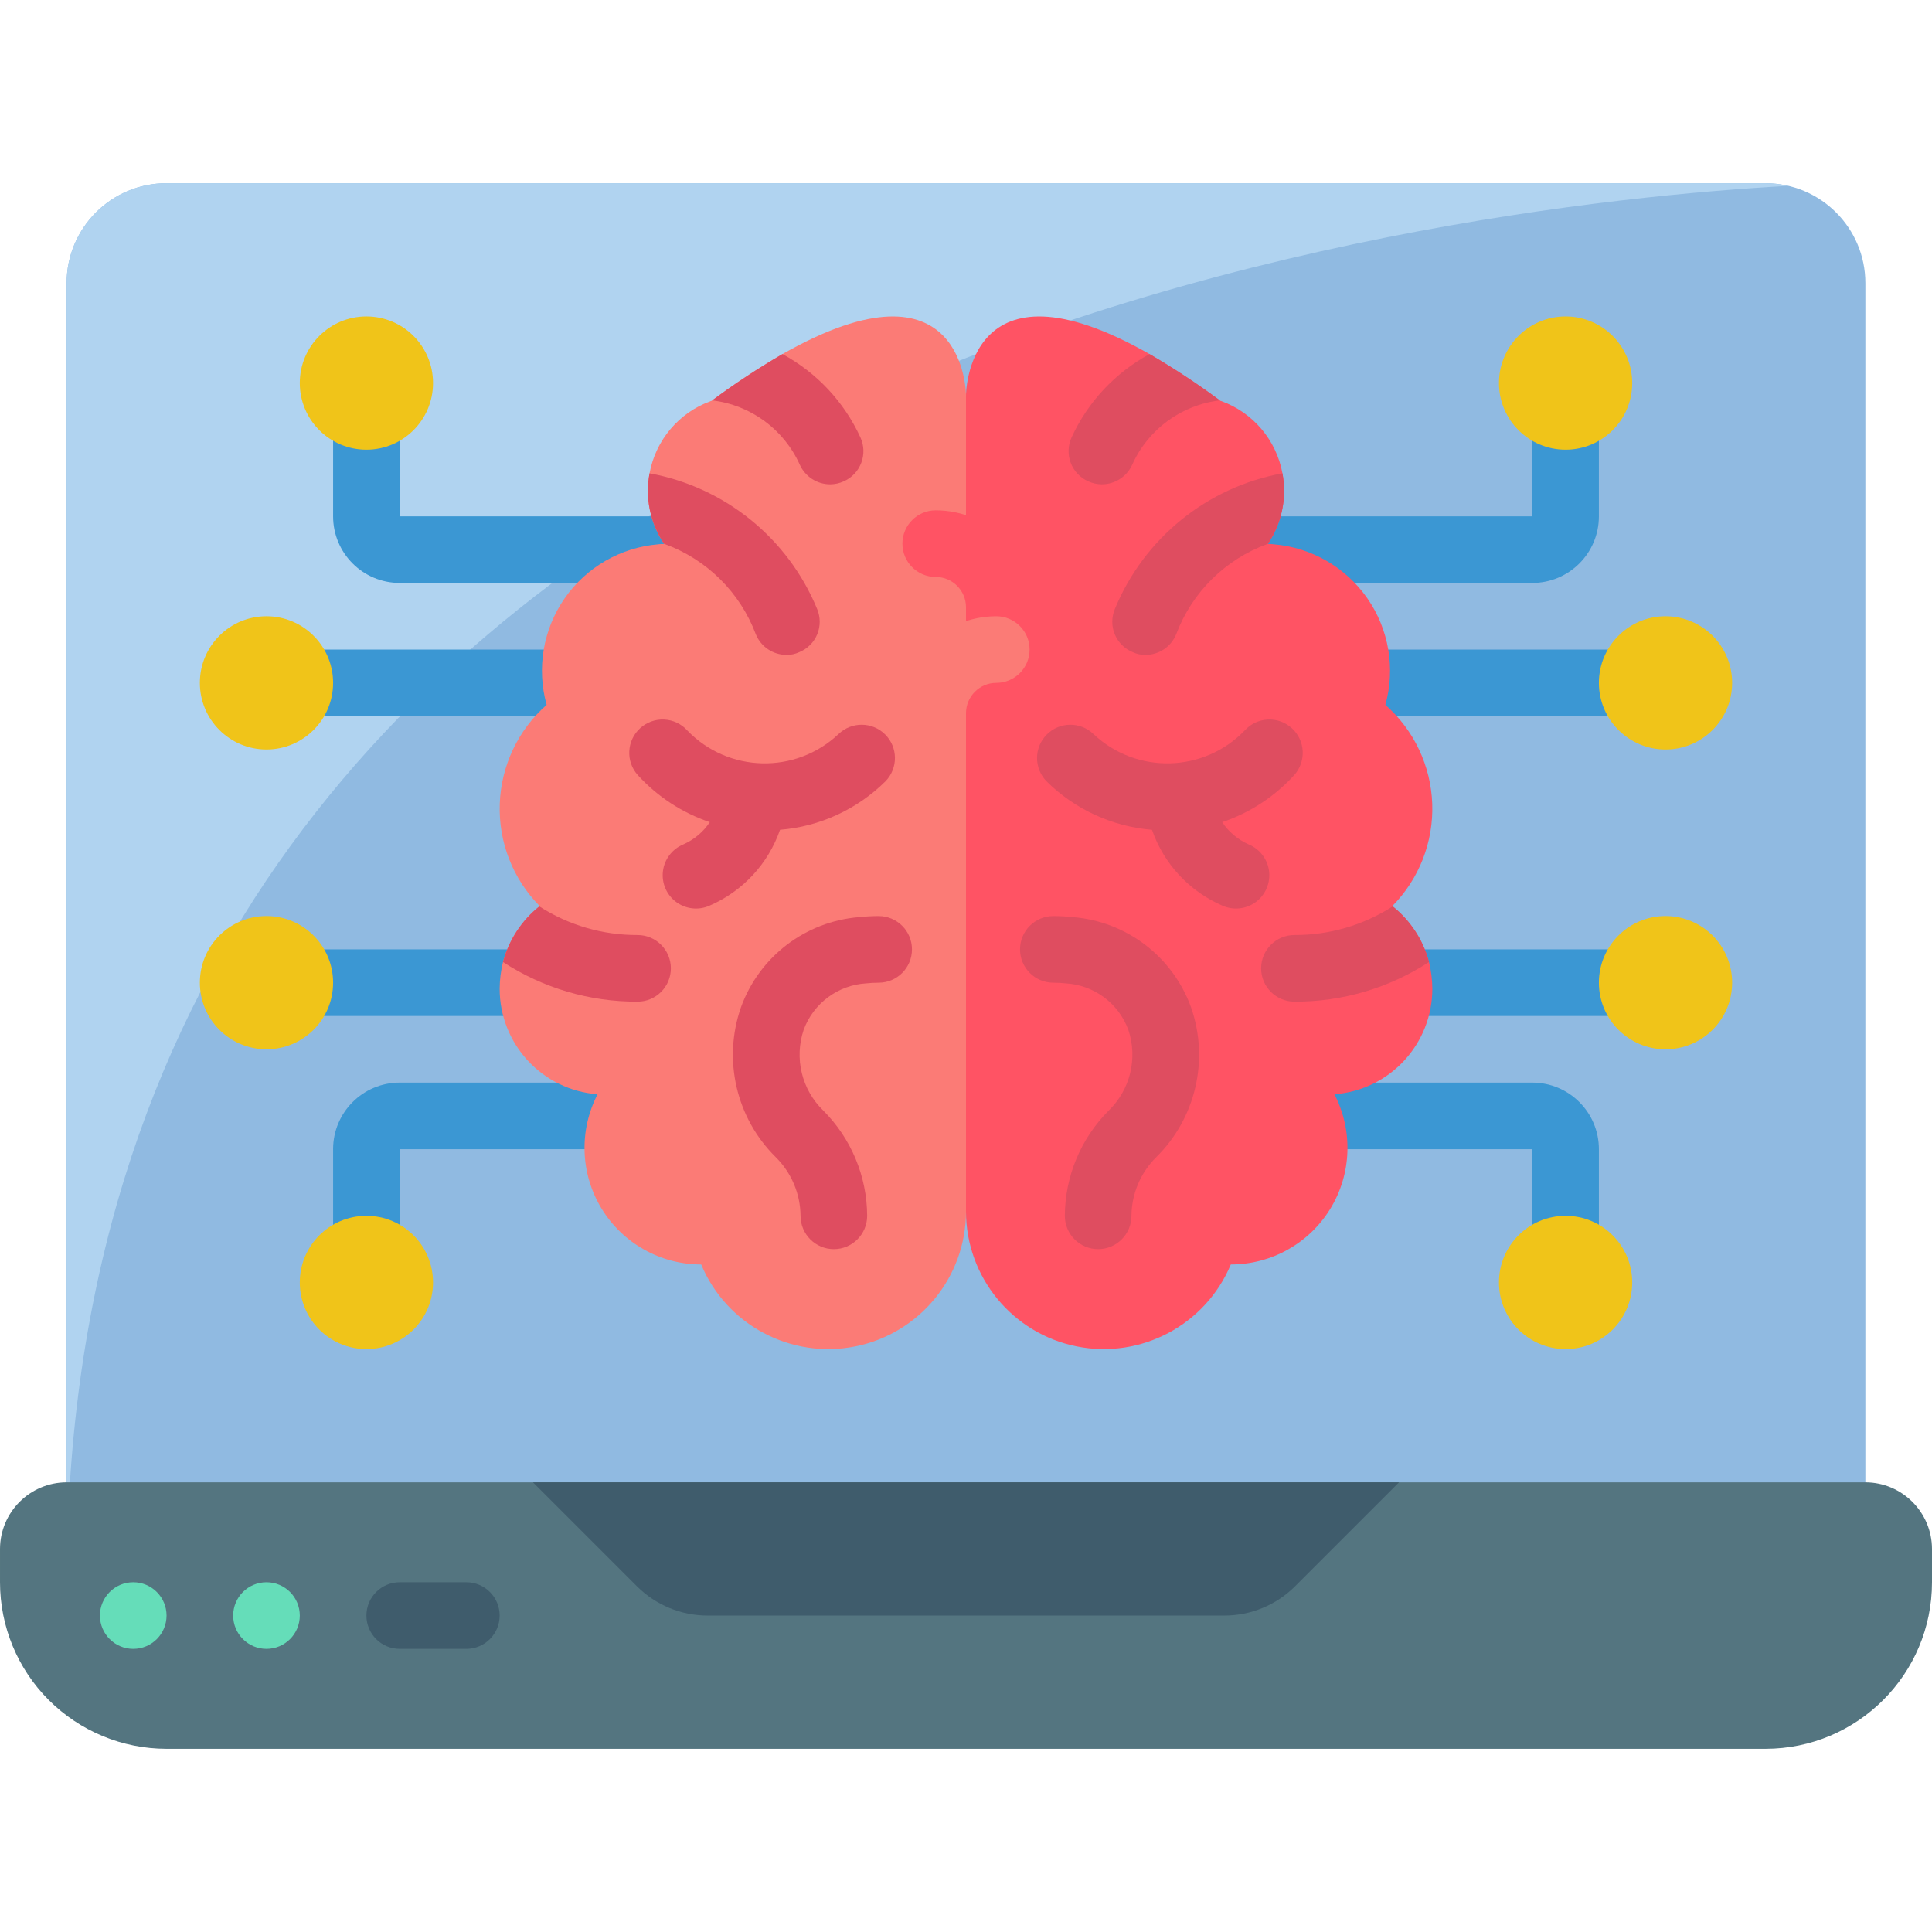 <svg height="512" viewBox="0 0 58 47" width="512" xmlns="http://www.w3.org/2000/svg"><g id="Page-1" fill="none" fill-rule="evenodd"><g id="004---Computer-Brain"><path id="Path" d="m56 3v36.5h-54v-36.5c0-1.657 1.343-3 3-3h48c1.657 0 3 1.343 3 3z" fill="#90bae1"/><path id="Path" d="m53.68.08c-10.1.56-49.78 4.96-51.61 39.42h-.07v-36.5c0-1.657 1.343-3 3-3h48c.229.001.457.028.68.08z" fill="#b0d3f0"/><g fill="#3b97d3"><path id="Path" d="m22.426 16h-14.856c-.552 0-1-.448-1-1s.448-1 1-1h14.856c.552 0 1 .448 1 1s-.448 1-1 1z"/><path id="Path" d="m21.38 12h-9.38c-1.105 0-2-.895-2-2v-4c0-.552.448-1 1-1s1 .448 1 1v4h9.38c.552 0 1 .448 1 1s-.448 1-1 1z"/><path id="Path" d="m18.892 25h-10.892c-.552 0-1-.448-1-1s.448-1 1-1h10.892c.552 0 1 .448 1 1s-.448 1-1 1z"/><path id="Path" d="m11 34c-.552 0-1-.448-1-1v-4c0-1.105.895-2 2-2h8.14c.552 0 1 .448 1 1s-.448 1-1 1h-8.14v4c0 .552-.448 1-1 1z"/><path id="Path" d="m50 16h-10.148c-.552 0-1-.448-1-1s.448-1 1-1h10.148c.552 0 1 .448 1 1s-.448 1-1 1z"/><path id="Path" d="m46 12h-9.089c-.552 0-1-.448-1-1s.448-1 1-1h9.089v-4c0-.552.448-1 1-1s1 .448 1 1v4c0 1.105-.895 2-2 2z"/><path id="Path" d="m50 25h-9.62c-.552 0-1-.448-1-1s.448-1 1-1h9.62c.552 0 1 .448 1 1s-.448 1-1 1z"/><path id="Path" d="m47 34c-.552 0-1-.448-1-1v-4h-8.14c-.552 0-1-.448-1-1s.448-1 1-1h8.14c1.105 0 2 .895 2 2v4c0 .552-.448 1-1 1z"/></g><path id="Path" d="m58 41v1c0 2.761-2.239 5-5 5h-48c-1.326 0-2.598-.527-3.536-1.464-.938-.938-1.464-2.209-1.464-3.536v-1c.003-1.103.897-1.997 2-2h54c1.103.003 1.997.897 2 2z" fill="#547580"/><path id="Path" d="m42.9 23.38c.064.262.098.53.1.8.001 1.663-1.281 3.046-2.94 3.17.562 1.085.518 2.385-.118 3.43-.636 1.044-1.77 1.681-2.992 1.68-.76 1.817-2.695 2.846-4.626 2.46s-3.322-2.081-3.324-4.05v-24.5s0-4.37 5.51-1.24c.728.424 1.433.888 2.11 1.39.01.01.02.01.03.02h.01c.956.344 1.657 1.171 1.84 2.17.032.172.049.346.05.52 0.0.57-.17 1.128-.49 1.6.06-.002.12.002.18.01 1.131.095 2.161.69 2.809 1.622.648.932.846 2.104.541 3.198.859.756 1.368 1.832 1.407 2.975.04 1.143-.393 2.252-1.197 3.065l.01.01c.533.426.915 1.011 1.09 1.67z" fill="#ff5364"/><path id="Path" d="m42 39-3.121 3.121c-.563.563-1.326.879-2.122.879h-15.514c-.796 0-1.559-.316-2.122-.879l-3.121-3.121" fill="#3f5c6c"/><circle id="Oval" cx="4" cy="43" fill="#65ddb9" r="1"/><circle id="Oval" cx="8" cy="43" fill="#65ddb9" r="1"/><path id="Path" d="m14 44h-2c-.552 0-1-.448-1-1s.448-1 1-1h2c.552 0 1 .448 1 1s-.448 1-1 1z" fill="#3f5c6c"/><path id="Path" d="m38.55 9.23c0.0.57-.17 1.128-.49 1.6h-.01c-1.265.46-2.266 1.45-2.74 2.71-.152.375-.516.62-.92.62-.131.003-.261-.024-.38-.08-.246-.099-.442-.292-.543-.536-.102-.245-.1-.52.003-.764.875-2.124 2.77-3.658 5.03-4.07.032.172.049.346.05.52z" fill="#df4d60"/><path id="Path" d="m42.9 23.38c-1.201.784-2.606 1.197-4.04 1.19-.552 0-1-.448-1-1s.448-1 1-1c1.046.004 2.07-.294 2.95-.86.533.426.915 1.011 1.09 1.67z" fill="#df4d60"/><path id="Path" d="m36.62 6.52c-1.155.137-2.153.869-2.63 1.93-.161.358-.517.589-.91.59-.142 0-.281-.031-.41-.09-.243-.107-.432-.307-.526-.555-.094-.248-.085-.524.026-.765.489-1.065 1.31-1.942 2.34-2.5.728.424 1.433.888 2.11 1.39z" fill="#df4d60"/><path id="Path" d="m32.212 22.033c-.196-.021-.393-.032-.59-.032-.552 0-1 .448-1 1s.448 1 1 1c.125 0.0.25.007.375.02.847.051 1.583.598 1.876 1.394.288.855.058 1.799-.59 2.426-.838.839-1.31 1.974-1.316 3.159 0 .552.448 1 1 1s1-.448 1-1c.006-.662.273-1.294.743-1.76 1.189-1.172 1.596-2.924 1.046-4.5-.549-1.519-1.934-2.577-3.544-2.707z" fill="#df4d60"/><path id="Path" d="m38.781 16.36c-.196-.178-.456-.272-.721-.259-.265.013-.514.13-.692.327-1.228 1.274-3.252 1.323-4.54.11-.392-.379-1.016-.374-1.402.012s-.391 1.009-.012 1.402c.851.845 1.974 1.362 3.169 1.459.355 1.024 1.126 1.852 2.122 2.28.329.144.71.1.998-.114s.439-.567.395-.924c-.044-.357-.276-.662-.607-.801-.325-.143-.603-.375-.8-.67.828-.279 1.571-.765 2.16-1.41.37-.409.339-1.041-.07-1.412z" fill="#df4d60"/><path id="Path" d="m15.1 23.38c-.064.262-.098.53-.1.8-.001 1.663 1.281 3.046 2.94 3.17-.562 1.085-.518 2.385.118 3.43.636 1.044 1.77 1.681 2.992 1.68.76 1.817 2.695 2.846 4.626 2.46s3.322-2.081 3.324-4.05v-24.5s0-4.37-5.51-1.24c-.728.424-1.433.888-2.11 1.39-.01.01-.02.01-.03.02h-.01c-.956.344-1.657 1.171-1.84 2.17-.032.172-.049.346-.05.52-0.0.57.17 1.128.49 1.6-.06-.002-.12.002-.18.01-1.131.095-2.161.69-2.809 1.622-.648.932-.846 2.104-.541 3.198-.859.756-1.368 1.832-1.407 2.975-.04 1.143.393 2.252 1.197 3.065l-.01.01c-.533.426-.915 1.011-1.09 1.67z" fill="#fb7b76"/><path id="Path" d="m19.45 9.23c-0.0.57.17 1.128.49 1.6h.01c1.265.46 2.266 1.45 2.74 2.71.152.375.516.62.92.62.131.003.261-.024.38-.08.246-.099.442-.292.543-.536.102-.245.1-.52-.003-.764-.875-2.124-2.77-3.658-5.03-4.07-.032.172-.049.346-.05.52z" fill="#df4d60"/><path id="Path" d="m15.1 23.38c1.201.784 2.606 1.197 4.04 1.19.552 0 1-.448 1-1s-.448-1-1-1c-1.046.004-2.07-.294-2.95-.86-.533.426-.915 1.011-1.09 1.67z" fill="#df4d60"/><path id="Path" d="m21.38 6.52c1.155.137 2.153.869 2.63 1.93.161.358.517.589.91.59.142 0.0.281-.031.41-.09.243-.107.432-.307.526-.555.094-.248.085-.524-.026-.765-.489-1.065-1.31-1.942-2.34-2.5-.728.424-1.433.888-2.11 1.39z" fill="#df4d60"/><path id="Path" d="m25.788 22.033c.196-.021.393-.032.59-.032.552 0 1 .448 1 1s-.448 1-1 1c-.125 0-.25.007-.375.02-.847.051-1.583.598-1.876 1.394-.288.855-.058 1.799.59 2.426.838.839 1.31 1.974 1.316 3.159 0 .552-.448 1-1 1s-1-.448-1-1c-.006-.662-.273-1.294-.743-1.76-1.189-1.172-1.596-2.924-1.046-4.5.549-1.519 1.934-2.577 3.544-2.707z" fill="#df4d60"/><path id="Path" d="m19.219 16.36c.196-.178.456-.272.721-.259.265.013.514.13.692.327 1.228 1.274 3.252 1.323 4.54.11.392-.379 1.016-.374 1.402.012s.391 1.009.012 1.402c-.851.845-1.974 1.362-3.169 1.459-.355 1.024-1.126 1.852-2.122 2.28-.329.144-.71.1-.998-.114s-.439-.567-.395-.924c.044-.357.276-.662.607-.801.325-.143.603-.375.8-.67-.828-.279-1.571-.765-2.16-1.41-.37-.409-.339-1.041.07-1.412z" fill="#df4d60"/><path id="Path" d="m30 13.729c-.552 0-1-.448-1-1-.001-.502-.407-.908-.909-.909-.552 0-1-.448-1-1s.448-1 1-1c1.606.002 2.907 1.303 2.909 2.909 0 .552-.448 1-1 1z" fill="#ff5364"/><path id="Path" d="m28 16.911c-.552 0-1-.448-1-1 .001-1.606 1.303-2.909 2.909-2.911.552 0 1 .448 1 1s-.448 1-1 1c-.502.001-.908.408-.909.91 0.0.265-.105.52-.293.708-.188.188-.442.293-.707.293z" fill="#fb7b76"/><circle id="Oval" cx="11" cy="6" fill="#f0c419" r="2"/><circle id="Oval" cx="8" cy="15" fill="#f0c419" r="2"/><circle id="Oval" cx="11" cy="33" fill="#f0c419" r="2"/><circle id="Oval" cx="8" cy="24" fill="#f0c419" r="2"/><circle id="Oval" cx="47" cy="6" fill="#f0c419" r="2"/><circle id="Oval" cx="50" cy="15" fill="#f0c419" r="2"/><circle id="Oval" cx="47" cy="33" fill="#f0c419" r="2"/><circle id="Oval" cx="50" cy="24" fill="#f0c419" r="2"/></g></g></svg>